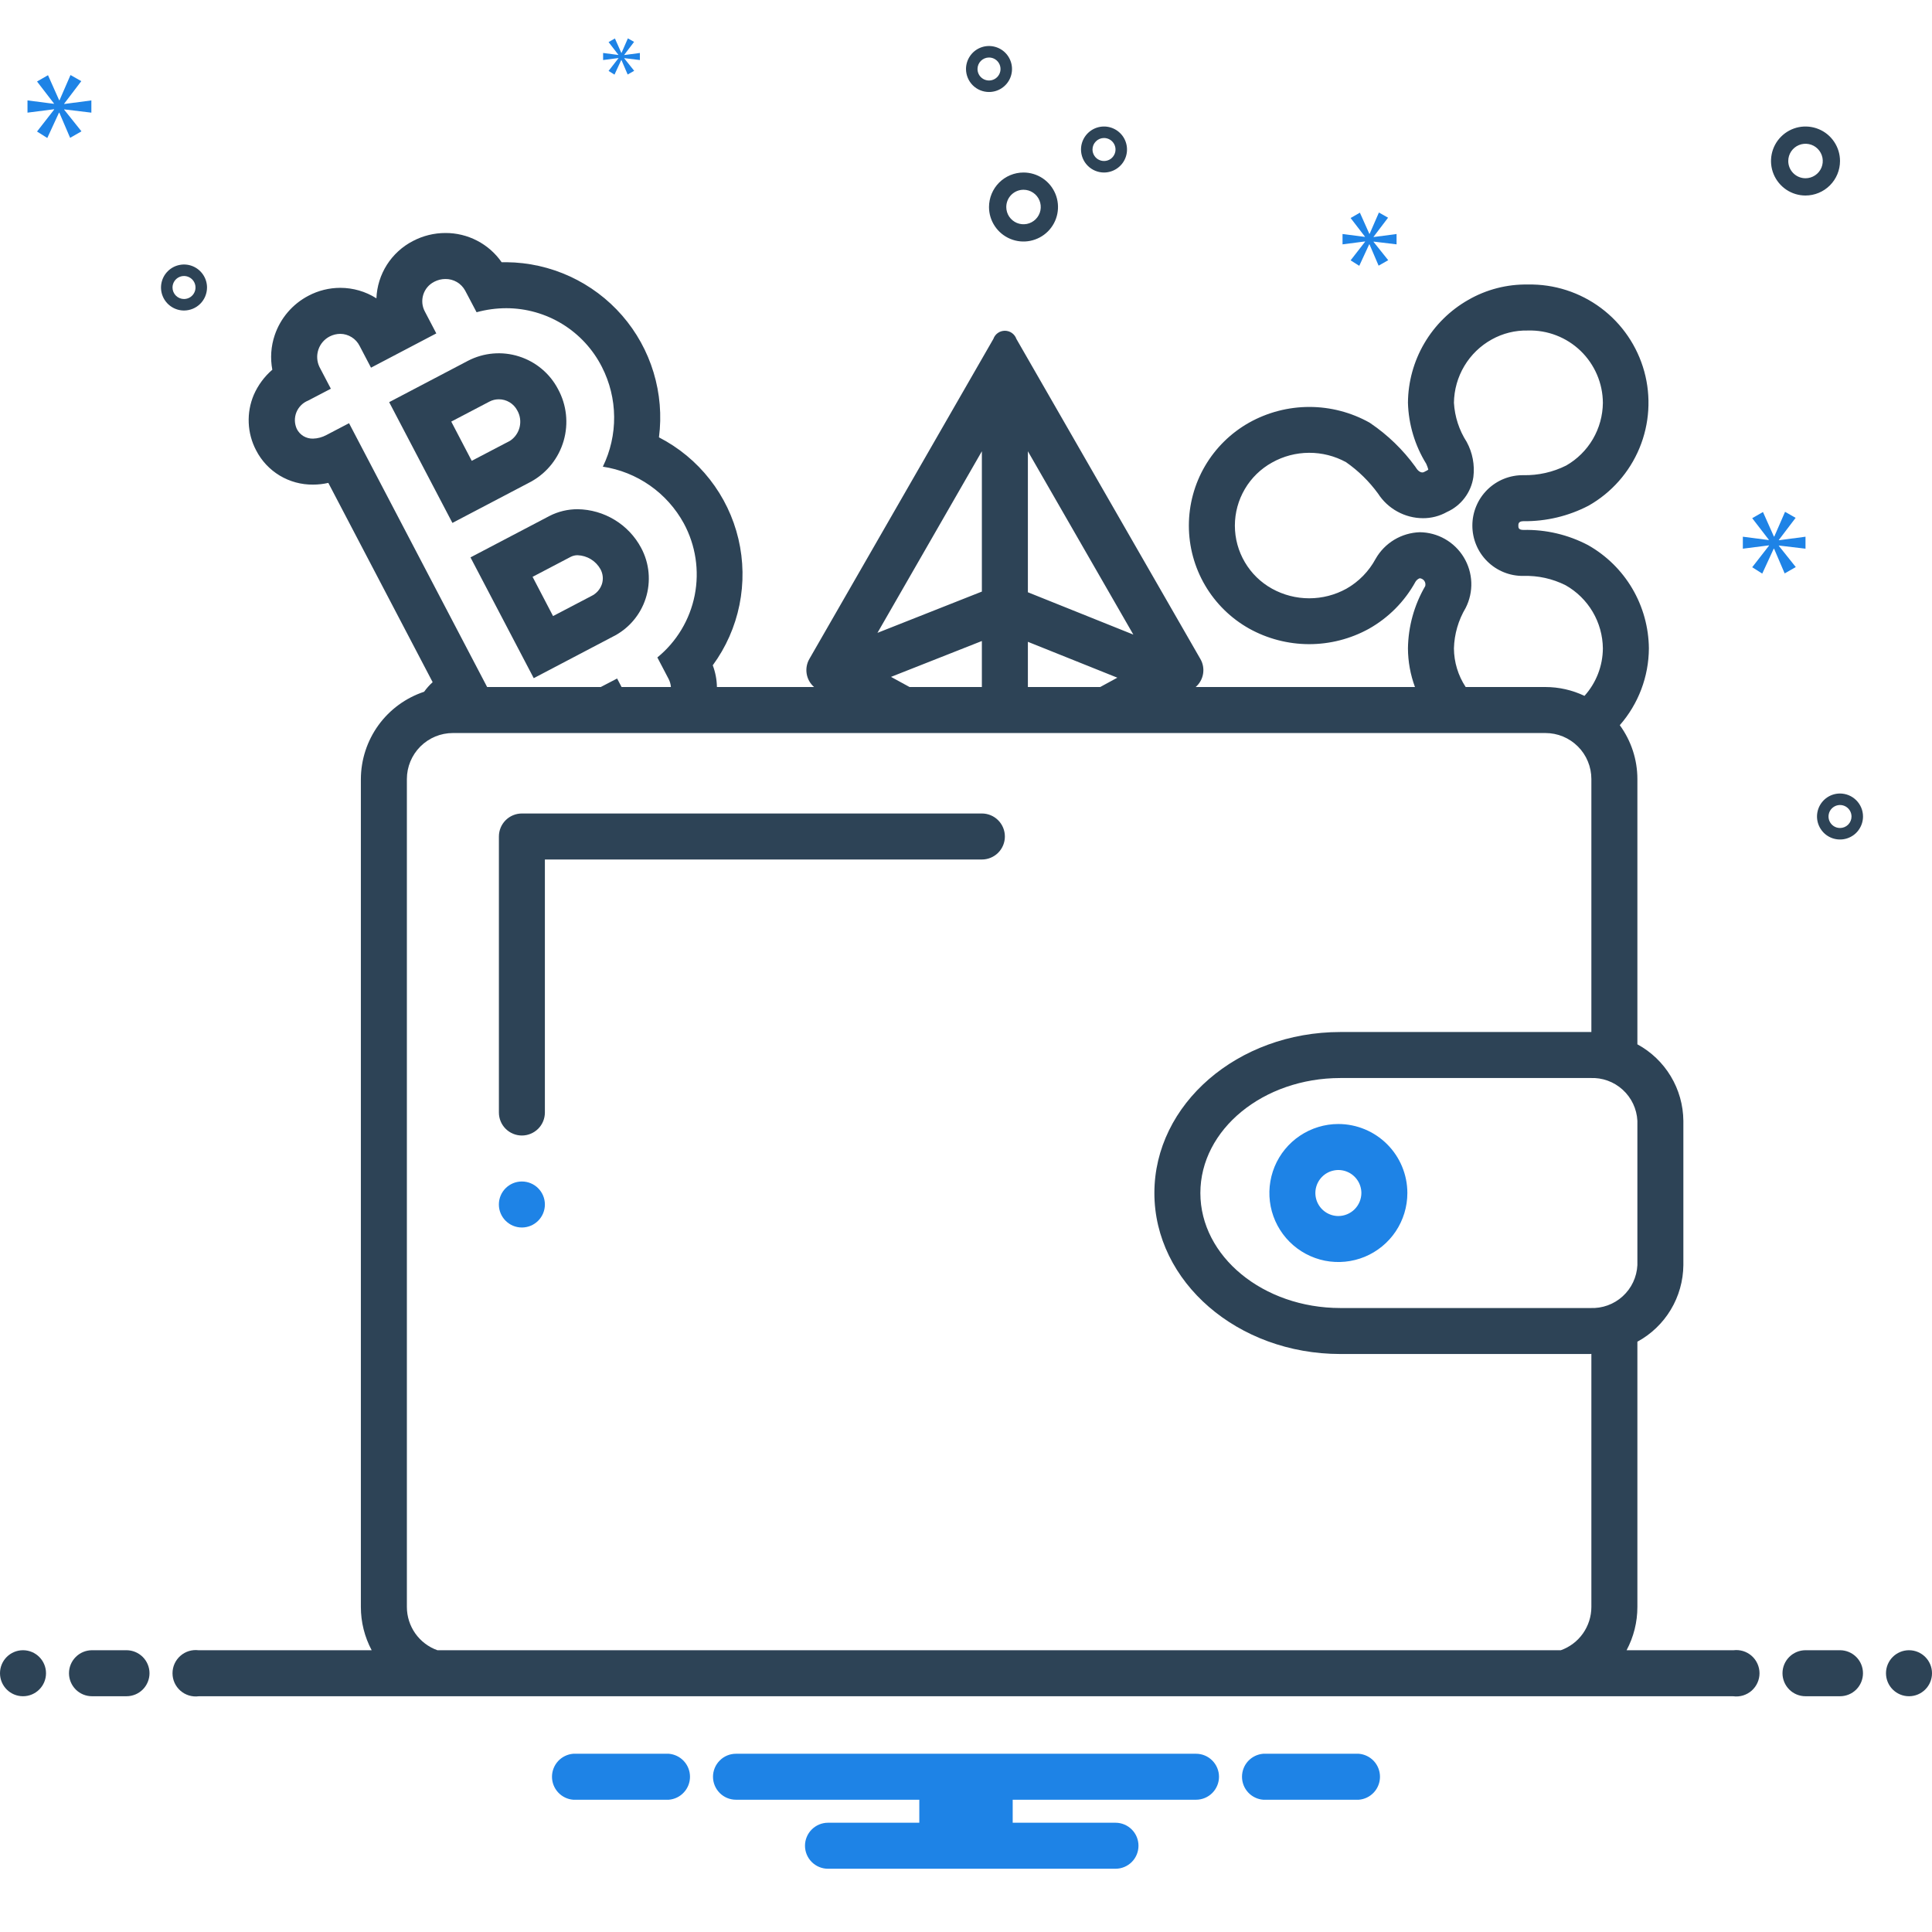 <svg width="65" height="65" viewBox="0 0 65 65" fill="none" xmlns="http://www.w3.org/2000/svg">
<path d="M18.773 13.089C18.497 12.563 18.023 12.168 17.456 11.99C16.89 11.811 16.275 11.864 15.747 12.137L13.093 13.53L15.221 17.593L17.875 16.2C18.405 15.904 18.796 15.412 18.964 14.829C19.132 14.247 19.064 13.621 18.773 13.089ZM17.16 14.83L15.871 15.504L15.182 14.184L16.467 13.511C16.564 13.46 16.671 13.434 16.78 13.434C16.909 13.433 17.035 13.468 17.144 13.534C17.254 13.6 17.344 13.695 17.403 13.809C17.5 13.978 17.528 14.178 17.483 14.368C17.438 14.557 17.322 14.723 17.16 14.83ZM20.611 21.423C20.873 21.294 21.108 21.112 21.299 20.89C21.49 20.668 21.635 20.41 21.724 20.131C21.814 19.852 21.846 19.558 21.82 19.266C21.794 18.974 21.709 18.691 21.57 18.432C21.363 18.044 21.056 17.719 20.68 17.491C20.304 17.262 19.874 17.138 19.435 17.132C19.104 17.131 18.777 17.209 18.483 17.361L15.829 18.753L17.957 22.816L20.611 21.423ZM19.202 18.734C19.274 18.698 19.354 18.679 19.435 18.68C19.592 18.686 19.745 18.732 19.879 18.814C20.013 18.896 20.124 19.011 20.201 19.148C20.243 19.224 20.269 19.308 20.278 19.394C20.287 19.481 20.277 19.568 20.251 19.651C20.221 19.738 20.175 19.819 20.114 19.888C20.052 19.957 19.978 20.014 19.895 20.053L18.607 20.727L17.918 19.407L19.202 18.734ZM33.035 27.369H17.558C17.353 27.369 17.156 27.451 17.011 27.596C16.866 27.741 16.785 27.938 16.785 28.143V37.429C16.785 37.634 16.866 37.831 17.011 37.976C17.156 38.121 17.353 38.203 17.558 38.203C17.764 38.203 17.96 38.121 18.106 37.976C18.251 37.831 18.332 37.634 18.332 37.429V28.917H33.035C33.24 28.917 33.437 28.835 33.582 28.69C33.727 28.545 33.808 28.348 33.808 28.143C33.808 27.938 33.727 27.741 33.582 27.596C33.437 27.451 33.24 27.369 33.035 27.369ZM61.905 5.417C61.905 5.187 61.837 4.963 61.709 4.772C61.582 4.581 61.401 4.432 61.189 4.345C60.977 4.257 60.743 4.234 60.518 4.278C60.293 4.323 60.086 4.434 59.924 4.596C59.761 4.758 59.651 4.965 59.606 5.19C59.561 5.416 59.584 5.649 59.672 5.861C59.76 6.073 59.909 6.254 60.099 6.382C60.29 6.51 60.515 6.578 60.744 6.578C61.052 6.577 61.347 6.455 61.565 6.237C61.782 6.02 61.905 5.725 61.905 5.417ZM60.164 5.417C60.164 5.302 60.198 5.19 60.262 5.094C60.326 4.999 60.416 4.925 60.522 4.881C60.628 4.837 60.745 4.825 60.858 4.848C60.97 4.87 61.074 4.925 61.155 5.007C61.236 5.088 61.291 5.191 61.314 5.304C61.336 5.416 61.325 5.533 61.281 5.639C61.237 5.745 61.162 5.836 61.067 5.899C60.971 5.963 60.859 5.997 60.744 5.997C60.59 5.997 60.443 5.936 60.334 5.827C60.225 5.718 60.164 5.571 60.164 5.417ZM33.274 6.965C33.274 7.194 33.342 7.418 33.47 7.609C33.597 7.8 33.779 7.949 33.991 8.037C34.203 8.125 34.436 8.148 34.661 8.103C34.886 8.058 35.093 7.948 35.256 7.785C35.418 7.623 35.529 7.416 35.573 7.191C35.618 6.966 35.595 6.732 35.507 6.52C35.419 6.308 35.271 6.127 35.08 5.999C34.889 5.872 34.664 5.804 34.435 5.804C34.127 5.804 33.832 5.927 33.614 6.144C33.397 6.362 33.275 6.657 33.274 6.965ZM34.435 6.384C34.55 6.384 34.662 6.418 34.757 6.482C34.853 6.546 34.927 6.636 34.971 6.742C35.015 6.848 35.026 6.965 35.004 7.078C34.982 7.19 34.926 7.294 34.845 7.375C34.764 7.456 34.661 7.511 34.548 7.534C34.435 7.556 34.319 7.545 34.213 7.501C34.107 7.457 34.016 7.382 33.952 7.287C33.889 7.192 33.855 7.079 33.855 6.965C33.855 6.811 33.916 6.663 34.025 6.554C34.133 6.446 34.281 6.384 34.435 6.384ZM61.905 26.697C61.752 26.697 61.602 26.742 61.475 26.827C61.348 26.912 61.249 27.033 61.19 27.174C61.132 27.316 61.116 27.471 61.146 27.621C61.176 27.771 61.25 27.909 61.358 28.018C61.466 28.126 61.604 28.2 61.754 28.229C61.904 28.259 62.06 28.244 62.201 28.185C62.343 28.127 62.464 28.028 62.548 27.9C62.633 27.773 62.679 27.623 62.679 27.471C62.679 27.265 62.597 27.069 62.452 26.924C62.307 26.779 62.11 26.697 61.905 26.697ZM61.905 27.857C61.829 27.857 61.754 27.835 61.69 27.792C61.627 27.75 61.577 27.689 61.548 27.619C61.518 27.548 61.511 27.47 61.526 27.395C61.541 27.32 61.577 27.251 61.632 27.197C61.686 27.143 61.755 27.106 61.83 27.091C61.905 27.076 61.983 27.084 62.053 27.113C62.124 27.142 62.184 27.192 62.227 27.256C62.269 27.319 62.292 27.394 62.292 27.471C62.292 27.573 62.251 27.671 62.179 27.744C62.106 27.817 62.008 27.857 61.905 27.857ZM37.143 5.804C37.296 5.804 37.446 5.758 37.573 5.673C37.7 5.588 37.8 5.468 37.858 5.326C37.917 5.185 37.932 5.029 37.902 4.879C37.872 4.729 37.799 4.591 37.69 4.483C37.582 4.375 37.444 4.301 37.294 4.271C37.144 4.241 36.989 4.257 36.847 4.315C36.706 4.374 36.585 4.473 36.5 4.6C36.415 4.727 36.369 4.877 36.369 5.03C36.37 5.235 36.451 5.432 36.596 5.577C36.741 5.722 36.938 5.804 37.143 5.804ZM37.143 4.643C37.22 4.643 37.294 4.666 37.358 4.708C37.422 4.751 37.471 4.811 37.501 4.882C37.53 4.953 37.538 5.03 37.523 5.105C37.508 5.181 37.471 5.249 37.417 5.304C37.363 5.358 37.294 5.395 37.219 5.409C37.144 5.424 37.066 5.417 36.995 5.387C36.924 5.358 36.864 5.309 36.822 5.245C36.779 5.181 36.756 5.107 36.756 5.03C36.756 4.927 36.797 4.829 36.87 4.757C36.942 4.684 37.041 4.643 37.143 4.643ZM33.274 3.095C33.427 3.095 33.577 3.05 33.704 2.965C33.831 2.88 33.931 2.759 33.989 2.618C34.048 2.476 34.063 2.321 34.033 2.171C34.003 2.021 33.929 1.883 33.821 1.774C33.713 1.666 33.575 1.593 33.425 1.563C33.275 1.533 33.119 1.548 32.978 1.607C32.837 1.665 32.716 1.764 32.631 1.892C32.546 2.019 32.5 2.169 32.5 2.322C32.501 2.527 32.582 2.724 32.727 2.869C32.872 3.014 33.069 3.095 33.274 3.095ZM33.274 1.935C33.351 1.935 33.425 1.957 33.489 2C33.553 2.042 33.602 2.103 33.632 2.174C33.661 2.244 33.669 2.322 33.654 2.397C33.639 2.472 33.602 2.541 33.548 2.595C33.494 2.649 33.425 2.686 33.35 2.701C33.275 2.716 33.197 2.708 33.126 2.679C33.055 2.65 32.995 2.6 32.952 2.537C32.91 2.473 32.887 2.398 32.887 2.322C32.887 2.219 32.928 2.121 33.001 2.048C33.073 1.976 33.172 1.935 33.274 1.935ZM6.965 9.673C6.965 9.52 6.919 9.37 6.834 9.243C6.749 9.116 6.628 9.017 6.487 8.958C6.346 8.899 6.19 8.884 6.04 8.914C5.89 8.944 5.752 9.017 5.644 9.126C5.535 9.234 5.462 9.372 5.432 9.522C5.402 9.672 5.417 9.828 5.476 9.969C5.534 10.11 5.634 10.231 5.761 10.316C5.888 10.401 6.038 10.447 6.191 10.447C6.396 10.446 6.593 10.365 6.738 10.22C6.883 10.075 6.964 9.878 6.965 9.673ZM5.804 9.673C5.804 9.596 5.827 9.522 5.869 9.458C5.912 9.394 5.972 9.345 6.043 9.315C6.113 9.286 6.191 9.278 6.266 9.293C6.341 9.308 6.41 9.345 6.464 9.399C6.519 9.453 6.555 9.522 6.57 9.597C6.585 9.672 6.578 9.75 6.548 9.821C6.519 9.892 6.469 9.952 6.406 9.995C6.342 10.037 6.267 10.06 6.191 10.06C6.088 10.06 5.99 10.019 5.917 9.946C5.845 9.874 5.804 9.775 5.804 9.673Z" fill="#2D4356"/>
<path d="M0.774 57.068C1.201 57.068 1.548 56.722 1.548 56.294C1.548 55.867 1.201 55.52 0.774 55.52C0.346 55.52 0 55.867 0 56.294C0 56.722 0.346 57.068 0.774 57.068Z" fill="#2D4356"/>
<path d="M4.256 55.52H3.095C2.89 55.52 2.693 55.602 2.548 55.747C2.403 55.892 2.321 56.089 2.321 56.294C2.321 56.499 2.403 56.696 2.548 56.842C2.693 56.987 2.89 57.068 3.095 57.068H4.256C4.461 57.068 4.658 56.987 4.803 56.842C4.948 56.696 5.03 56.499 5.03 56.294C5.03 56.089 4.948 55.892 4.803 55.747C4.658 55.602 4.461 55.52 4.256 55.52ZM61.905 55.52H60.744C60.539 55.52 60.342 55.602 60.197 55.747C60.052 55.892 59.97 56.089 59.97 56.294C59.97 56.499 60.052 56.696 60.197 56.842C60.342 56.987 60.539 57.068 60.744 57.068H61.905C62.11 57.068 62.307 56.987 62.452 56.842C62.597 56.696 62.678 56.499 62.678 56.294C62.678 56.089 62.597 55.892 62.452 55.747C62.307 55.602 62.11 55.52 61.905 55.52Z" fill="#2D4356"/>
<path d="M64.226 57.068C64.653 57.068 65 56.722 65 56.294C65 55.867 64.653 55.52 64.226 55.52C63.799 55.52 63.452 55.867 63.452 56.294C63.452 56.722 63.799 57.068 64.226 57.068Z" fill="#2D4356"/>
<path d="M58.315 55.521H54.724C54.963 55.073 55.088 54.574 55.088 54.066V45.14C55.552 44.888 55.94 44.516 56.212 44.063C56.484 43.61 56.63 43.092 56.635 42.564V37.708C56.63 37.18 56.484 36.663 56.212 36.211C55.94 35.758 55.552 35.387 55.088 35.135V26.209C55.088 25.558 54.88 24.924 54.496 24.398C55.122 23.683 55.47 22.765 55.475 21.814C55.468 21.106 55.276 20.412 54.917 19.802C54.558 19.192 54.044 18.688 53.428 18.34C52.758 17.988 52.01 17.812 51.253 17.829C51.083 17.829 51.083 17.747 51.083 17.682C51.083 17.631 51.083 17.535 51.253 17.535C52.017 17.544 52.77 17.365 53.447 17.012C54.217 16.575 54.819 15.894 55.158 15.076C55.497 14.259 55.554 13.351 55.32 12.498C55.085 11.644 54.573 10.893 53.864 10.363C53.155 9.833 52.289 9.555 51.404 9.572C50.7 9.56 50.006 9.739 49.396 10.091C48.785 10.439 48.276 10.942 47.92 11.549C47.564 12.156 47.374 12.846 47.369 13.55C47.389 14.277 47.602 14.985 47.984 15.604C48.013 15.667 48.036 15.731 48.054 15.797C48.03 15.82 48.003 15.837 47.972 15.848L47.922 15.875C47.837 15.929 47.725 15.867 47.655 15.759L47.613 15.697C47.2 15.129 46.692 14.637 46.111 14.242L46.077 14.219C45.458 13.873 44.76 13.691 44.051 13.691C43.342 13.691 42.645 13.873 42.026 14.219C41.411 14.565 40.899 15.068 40.542 15.677C40.186 16.285 39.998 16.978 39.998 17.684C39.998 18.389 40.186 19.082 40.542 19.691C40.899 20.3 41.411 20.803 42.026 21.148C42.642 21.49 43.334 21.67 44.039 21.672C44.743 21.673 45.436 21.496 46.053 21.156C46.715 20.784 47.259 20.235 47.624 19.57C47.658 19.516 47.708 19.475 47.767 19.454C47.802 19.458 47.835 19.47 47.864 19.489C47.901 19.514 47.929 19.549 47.944 19.591C47.959 19.633 47.961 19.678 47.949 19.721C47.579 20.357 47.379 21.078 47.369 21.814C47.371 22.258 47.451 22.698 47.605 23.114H40.227C40.359 23 40.447 22.843 40.476 22.671C40.505 22.498 40.473 22.321 40.385 22.17L34.195 11.402C34.167 11.322 34.114 11.252 34.045 11.203C33.976 11.154 33.893 11.128 33.808 11.128C33.723 11.128 33.64 11.154 33.571 11.203C33.501 11.252 33.449 11.322 33.421 11.402L27.23 22.17C27.143 22.321 27.111 22.498 27.14 22.671C27.169 22.843 27.257 23 27.389 23.114H24.12C24.116 22.864 24.068 22.617 23.98 22.383C24.423 21.779 24.73 21.085 24.878 20.352C25.027 19.617 25.015 18.86 24.843 18.131C24.671 17.402 24.343 16.719 23.881 16.129C23.42 15.539 22.836 15.057 22.17 14.714C22.265 13.982 22.203 13.238 21.989 12.531C21.776 11.825 21.415 11.171 20.93 10.614C20.445 10.057 19.847 9.61 19.177 9.301C18.506 8.992 17.778 8.828 17.039 8.822H16.877C16.665 8.517 16.382 8.268 16.052 8.097C15.723 7.926 15.356 7.837 14.985 7.839C14.603 7.839 14.228 7.932 13.89 8.11C13.534 8.294 13.233 8.57 13.017 8.908C12.802 9.246 12.68 9.636 12.664 10.037C12.3 9.806 11.879 9.684 11.449 9.684C11.077 9.684 10.71 9.775 10.381 9.948C9.845 10.227 9.437 10.702 9.243 11.275C9.116 11.649 9.088 12.05 9.162 12.439C8.894 12.67 8.681 12.959 8.539 13.283C8.413 13.58 8.354 13.902 8.368 14.226C8.381 14.549 8.466 14.865 8.617 15.151C8.797 15.502 9.072 15.796 9.41 16C9.749 16.203 10.137 16.309 10.532 16.304C10.705 16.304 10.877 16.285 11.046 16.246L14.556 22.951C14.449 23.048 14.353 23.156 14.269 23.273C13.652 23.478 13.114 23.871 12.732 24.398C12.351 24.925 12.144 25.558 12.141 26.209V54.066C12.141 54.574 12.266 55.073 12.505 55.521H6.686C6.576 55.507 6.464 55.516 6.357 55.548C6.251 55.58 6.153 55.635 6.07 55.708C5.986 55.781 5.919 55.872 5.873 55.973C5.827 56.074 5.804 56.184 5.804 56.295C5.804 56.406 5.827 56.516 5.873 56.617C5.919 56.718 5.986 56.808 6.07 56.882C6.153 56.955 6.251 57.009 6.357 57.042C6.464 57.074 6.576 57.083 6.686 57.069H58.315C58.425 57.083 58.536 57.074 58.643 57.042C58.749 57.009 58.847 56.955 58.931 56.882C59.014 56.808 59.081 56.718 59.127 56.617C59.173 56.516 59.197 56.406 59.197 56.295C59.197 56.184 59.173 56.074 59.127 55.973C59.081 55.872 59.014 55.781 58.931 55.708C58.847 55.635 58.749 55.58 58.643 55.548C58.536 55.516 58.425 55.507 58.315 55.521ZM55.088 37.708V42.564C55.068 42.965 54.891 43.342 54.594 43.612C54.298 43.883 53.906 44.024 53.505 44.007H45.098C42.498 44.007 40.385 42.27 40.385 40.138C40.385 38.002 42.498 36.269 45.098 36.269H53.505C53.906 36.251 54.297 36.392 54.593 36.662C54.89 36.932 55.068 37.308 55.088 37.708ZM47.767 17.906C47.464 17.916 47.168 18.003 46.908 18.159C46.648 18.316 46.432 18.536 46.282 18.8C46.055 19.221 45.715 19.57 45.299 19.806C44.916 20.018 44.485 20.129 44.047 20.129C43.609 20.129 43.179 20.018 42.796 19.806C42.417 19.596 42.101 19.288 41.882 18.915C41.662 18.542 41.546 18.117 41.546 17.684C41.546 17.251 41.662 16.826 41.882 16.452C42.101 16.079 42.417 15.772 42.796 15.562C43.176 15.348 43.604 15.236 44.04 15.234C44.476 15.232 44.905 15.34 45.287 15.55C45.702 15.84 46.065 16.197 46.363 16.606C46.526 16.859 46.749 17.067 47.013 17.211C47.276 17.356 47.571 17.433 47.872 17.434C48.155 17.436 48.434 17.364 48.681 17.225C48.916 17.12 49.121 16.957 49.276 16.751C49.432 16.546 49.533 16.304 49.57 16.049C49.62 15.642 49.542 15.229 49.346 14.869C49.091 14.474 48.943 14.019 48.916 13.55C48.922 13.115 49.042 12.689 49.265 12.315C49.488 11.941 49.805 11.633 50.186 11.422C50.558 11.214 50.978 11.11 51.404 11.12C51.731 11.11 52.056 11.166 52.361 11.284C52.665 11.401 52.943 11.579 53.178 11.805C53.413 12.032 53.6 12.304 53.729 12.604C53.858 12.904 53.925 13.227 53.927 13.553C53.923 13.982 53.807 14.402 53.591 14.772C53.374 15.142 53.065 15.449 52.693 15.662C52.246 15.886 51.752 15.997 51.253 15.987C51.029 15.984 50.806 16.026 50.598 16.109C50.389 16.193 50.2 16.318 50.04 16.475C49.88 16.633 49.753 16.821 49.667 17.028C49.58 17.235 49.536 17.457 49.536 17.682C49.536 17.906 49.58 18.128 49.667 18.336C49.753 18.543 49.88 18.731 50.04 18.888C50.2 19.046 50.389 19.17 50.598 19.254C50.806 19.338 51.029 19.379 51.253 19.376C51.745 19.361 52.233 19.469 52.673 19.69C53.05 19.903 53.364 20.212 53.584 20.584C53.804 20.957 53.922 21.381 53.927 21.814C53.923 22.404 53.703 22.973 53.308 23.412C52.897 23.216 52.448 23.114 51.992 23.114H49.311C49.056 22.728 48.919 22.276 48.916 21.814C48.929 21.334 49.065 20.865 49.311 20.452C49.446 20.186 49.511 19.89 49.5 19.593C49.489 19.295 49.402 19.005 49.247 18.75C49.093 18.495 48.876 18.284 48.617 18.136C48.358 17.988 48.066 17.909 47.767 17.906V17.906ZM34.582 15.182L38.13 21.35L34.582 19.926V15.182ZM34.582 21.593L37.592 22.8L37.015 23.114H34.582V21.593ZM33.034 15.182V19.903L29.521 21.292L33.034 15.182ZM33.034 21.566V23.114H30.601L29.977 22.773L33.034 21.566ZM11.743 14.238L10.98 14.637C10.842 14.711 10.689 14.753 10.532 14.757C10.419 14.76 10.308 14.731 10.211 14.674C10.115 14.616 10.037 14.532 9.986 14.432C9.946 14.344 9.924 14.249 9.921 14.153C9.919 14.057 9.936 13.961 9.972 13.871C10.008 13.782 10.062 13.701 10.13 13.633C10.198 13.565 10.28 13.512 10.369 13.476L11.131 13.078L10.748 12.346C10.66 12.163 10.647 11.953 10.712 11.761C10.777 11.568 10.915 11.409 11.097 11.317C11.206 11.262 11.326 11.233 11.449 11.232C11.584 11.233 11.716 11.272 11.831 11.344C11.946 11.415 12.038 11.517 12.099 11.638L12.482 12.37L14.679 11.217L14.296 10.485C14.249 10.399 14.22 10.304 14.21 10.206C14.201 10.109 14.211 10.01 14.24 9.916C14.269 9.822 14.317 9.735 14.38 9.66C14.444 9.585 14.522 9.524 14.61 9.479C14.726 9.419 14.854 9.387 14.985 9.387C15.121 9.385 15.255 9.421 15.372 9.489C15.489 9.558 15.585 9.658 15.65 9.777L16.034 10.505C16.361 10.415 16.7 10.369 17.039 10.369C17.705 10.371 18.357 10.556 18.924 10.905C19.491 11.254 19.95 11.753 20.251 12.346C20.516 12.865 20.657 13.438 20.662 14.02C20.668 14.602 20.537 15.178 20.282 15.701C20.852 15.787 21.395 16.004 21.867 16.335C22.34 16.666 22.729 17.102 23.006 17.608C23.405 18.346 23.535 19.201 23.373 20.024C23.21 20.848 22.766 21.589 22.116 22.119L22.499 22.851C22.54 22.933 22.565 23.022 22.572 23.114H20.912L20.762 22.828L20.212 23.114H16.389L11.743 14.238ZM14.718 55.521C14.417 55.414 14.157 55.217 13.973 54.957C13.789 54.696 13.689 54.385 13.689 54.066V26.209C13.689 25.799 13.853 25.405 14.143 25.115C14.433 24.825 14.826 24.662 15.236 24.662H51.992C52.196 24.662 52.397 24.701 52.585 24.779C52.773 24.857 52.943 24.971 53.087 25.115C53.231 25.258 53.345 25.429 53.422 25.617C53.5 25.805 53.54 26.006 53.54 26.209V34.721H45.098C41.639 34.721 38.838 37.147 38.838 40.138C38.838 43.129 41.639 45.554 45.098 45.554H53.505C53.517 45.554 53.528 45.55 53.54 45.55V54.066C53.539 54.385 53.44 54.696 53.256 54.957C53.072 55.217 52.812 55.414 52.511 55.521H14.718Z" fill="#2D4356"/>
<path d="M45.028 37.816C44.569 37.816 44.12 37.953 43.738 38.208C43.356 38.463 43.059 38.825 42.883 39.249C42.708 39.674 42.662 40.14 42.751 40.591C42.841 41.041 43.062 41.455 43.386 41.779C43.711 42.104 44.125 42.325 44.575 42.415C45.025 42.504 45.492 42.458 45.916 42.283C46.34 42.107 46.703 41.809 46.958 41.428C47.213 41.046 47.349 40.597 47.349 40.138C47.349 39.522 47.104 38.932 46.669 38.497C46.234 38.062 45.644 37.817 45.028 37.816ZM45.028 40.912C44.875 40.912 44.725 40.866 44.598 40.781C44.471 40.696 44.372 40.575 44.313 40.434C44.255 40.293 44.239 40.137 44.269 39.987C44.299 39.837 44.373 39.699 44.481 39.591C44.589 39.482 44.727 39.409 44.877 39.379C45.027 39.349 45.183 39.364 45.324 39.423C45.465 39.481 45.586 39.581 45.671 39.708C45.756 39.835 45.802 39.985 45.802 40.138C45.801 40.343 45.719 40.539 45.575 40.684C45.429 40.829 45.233 40.911 45.028 40.912Z" fill="#1E83E6"/>
<path d="M17.558 41.298C17.985 41.298 18.332 40.951 18.332 40.524C18.332 40.096 17.985 39.75 17.558 39.75C17.131 39.75 16.784 40.096 16.784 40.524C16.784 40.951 17.131 41.298 17.558 41.298Z" fill="#1E83E6"/>
<path d="M2.16 3.487L2.735 2.73L2.372 2.524L2.003 3.372H1.99L1.615 2.53L1.246 2.742L1.815 3.481V3.493L0.925 3.378V3.79L1.821 3.675V3.687L1.246 4.425L1.591 4.643L1.985 3.79H1.996L2.359 4.637L2.741 4.419L2.16 3.692V3.68L3.074 3.79V3.378L2.16 3.499V3.487Z" fill="#1E83E6"/>
<path d="M20.807 1.96L20.475 2.386L20.674 2.511L20.901 2.02H20.908L21.117 2.507L21.336 2.382L21.002 1.963V1.956L21.528 2.02V1.782L21.002 1.852V1.845L21.333 1.409L21.124 1.291L20.911 1.779H20.904L20.688 1.294L20.475 1.416L20.803 1.842V1.849L20.291 1.782V2.02L20.807 1.953V1.96Z" fill="#1E83E6"/>
<path d="M60.744 18.46V18.057L59.848 18.176V18.164L60.412 17.422L60.056 17.22L59.694 18.051H59.681L59.313 17.226L58.951 17.434L59.509 18.158V18.17L58.636 18.057V18.46L59.515 18.348V18.36L58.951 19.084L59.289 19.298L59.675 18.46H59.687L60.043 19.292L60.417 19.078L59.848 18.366V18.354L60.744 18.46Z" fill="#1E83E6"/>
<path d="M45.926 8.134L45.44 8.759L45.731 8.943L46.065 8.221H46.075L46.382 8.938L46.705 8.754L46.213 8.139V8.128L46.986 8.221V7.873L46.213 7.975V7.965L46.7 7.324L46.392 7.15L46.08 7.867H46.07L45.752 7.155L45.44 7.335L45.921 7.96V7.97L45.168 7.873V8.221L45.926 8.123V8.134Z" fill="#1E83E6"/>
<path d="M45.714 59.003H42.5C42.305 59.019 42.124 59.107 41.991 59.25C41.859 59.394 41.786 59.582 41.786 59.777C41.786 59.972 41.859 60.16 41.991 60.303C42.124 60.447 42.305 60.535 42.5 60.55H45.714C45.909 60.535 46.09 60.447 46.223 60.303C46.355 60.16 46.428 59.972 46.428 59.777C46.428 59.582 46.355 59.394 46.223 59.25C46.09 59.107 45.909 59.019 45.714 59.003ZM22.5 59.003H19.286C19.091 59.019 18.91 59.107 18.777 59.25C18.645 59.394 18.571 59.582 18.571 59.777C18.571 59.972 18.645 60.16 18.777 60.303C18.91 60.447 19.091 60.535 19.286 60.55H22.5C22.694 60.535 22.876 60.447 23.008 60.303C23.141 60.16 23.214 59.972 23.214 59.777C23.214 59.582 23.141 59.394 23.008 59.25C22.876 59.107 22.694 59.019 22.5 59.003ZM40.238 59.003H24.762C24.556 59.003 24.36 59.084 24.215 59.23C24.07 59.375 23.988 59.572 23.988 59.777C23.988 59.982 24.07 60.179 24.215 60.324C24.36 60.469 24.556 60.55 24.762 60.55H30.929V61.324H27.857C27.652 61.324 27.455 61.406 27.31 61.551C27.165 61.696 27.083 61.893 27.083 62.098C27.083 62.303 27.165 62.5 27.31 62.645C27.455 62.79 27.652 62.872 27.857 62.872H37.53C37.735 62.872 37.932 62.79 38.077 62.645C38.222 62.5 38.303 62.303 38.303 62.098C38.303 61.893 38.222 61.696 38.077 61.551C37.932 61.406 37.735 61.324 37.53 61.324H34.071V60.55H40.238C40.443 60.55 40.64 60.469 40.785 60.324C40.93 60.179 41.012 59.982 41.012 59.777C41.012 59.572 40.93 59.375 40.785 59.23C40.64 59.084 40.443 59.003 40.238 59.003Z" fill="#1E83E6"/>
</svg>
